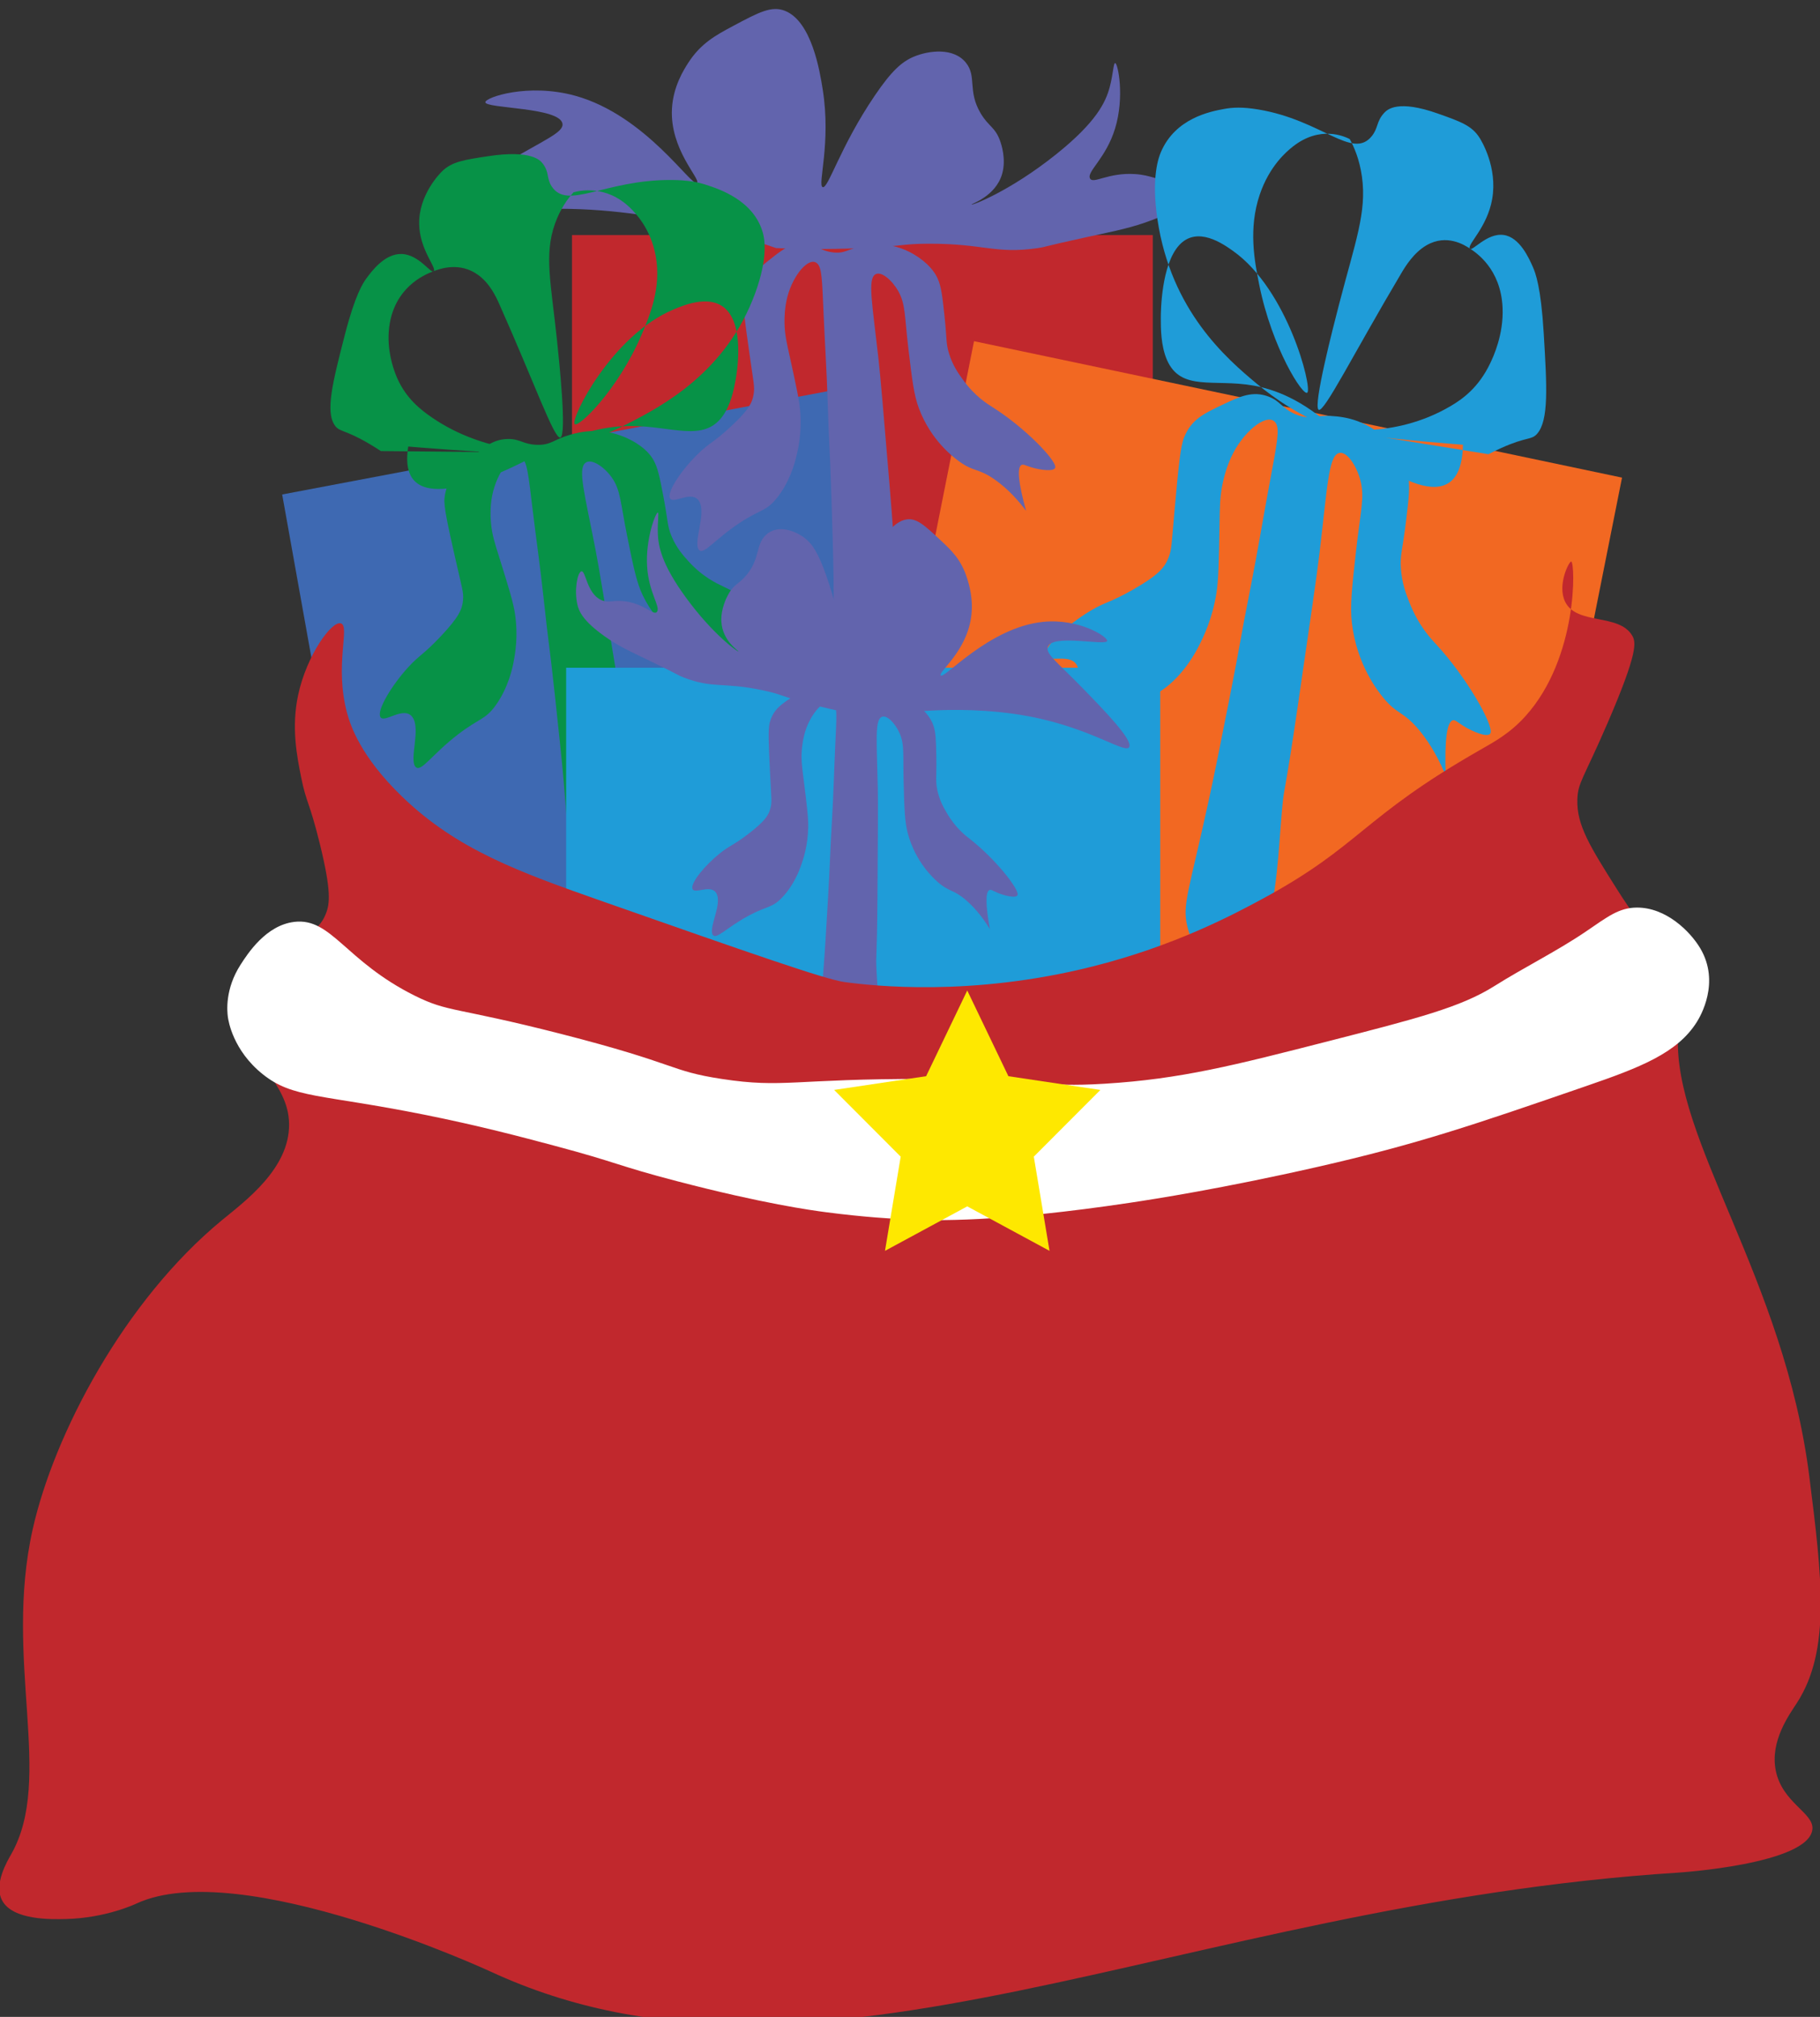 <?xml version="1.0" encoding="UTF-8"?><svg id="Layer_1" xmlns="http://www.w3.org/2000/svg" viewBox="0 0 245 271.444"><rect x="0" y="0" width="245" height="271.444" fill="#333333" stroke="none"/><defs><style>.cls-1{fill:#6264ad;}.cls-1,.cls-2,.cls-3,.cls-4,.cls-5,.cls-6,.cls-7,.cls-8{stroke-width:0px;}.cls-2{fill:#1f9cd8;}.cls-3{fill:#fff;}.cls-4{fill:#079247;}.cls-5{fill:#f26822;}.cls-6{fill:#3e69b2;}.cls-7{fill:#c1282d;}.cls-8{fill:#fee800;}</style></defs><rect class="cls-7" x="76.998" y="31.634" width="78.184" height="80.375"/><polygon class="cls-5" points="202.491 143.897 115.259 125.533 131.118 45.919 218.35 64.282 202.491 143.897"/><polygon class="cls-6" points="128.941 124.128 50.943 138.893 37.985 66.55 115.983 51.784 128.941 124.128"/><path class="cls-1" d="m138.129,68.754c-1.085-3.91-1.172-5.648-.713-6.108.262-.263.594-.002,1.421.25,1.183.361,3.141.632,3.219,0,.12-.976-4.097-5.34-8.354-8.038-.792-.502-2.463-1.502-4.131-3.828-.598-.834-1.31-1.843-1.801-3.4-.456-1.446-.281-1.968-.647-5.314-.274-2.503-.421-3.777-.907-4.843-.209-.459-.79-1.603-2.527-2.812-3.281-2.284-6.333-1.773-7.549-1.547-2.092.39-2.385,1.087-4.133.838-1.707-.243-1.992-.986-3.493-1.149-1.935-.209-3.249.833-4.723,2.001-2.167,1.718-3.314,2.627-3.688,4.783-.184,1.061.132,3.362.773,7.919.567,4.031.738,4.5.576,5.534-.179,1.146-.63,2.121-3.15,4.445-2.3,2.121-2.726,2.049-4.241,3.502-2.232,2.141-4.275,5.145-3.882,6.049.401.922,2.98-1.162,3.94.427.993,1.644-.805,5.462-.059,6.506.612.855,2.081-1.346,5.571-3.635,2.799-1.835,3.468-1.477,4.916-3.267,1.704-2.106,2.387-4.589,2.572-5.313.297-1.162.821-3.292.617-6.241-.105-1.512-.546-3.525-1.429-7.551-.397-1.809-.669-2.908-.699-4.489-.011-.57-.005-2.039.393-3.547.787-2.983,2.938-5.47,4.013-4.459.609.573.651,2.061.85,6.683.166,3.873.424,7.767.543,11.628.206,6.679.281,5.705.512,13.056.167,5.292.25,7.938.29,11.083.134,10.603-.307,12.2.831,14.395,1.945,3.751,6.434,5.263,8.102,2.827.399-.583.639-1.395.788-3.444.405-5.545-.597-9.906-1.273-14.69-.389-2.755-.011-.987-.894-11.54-.824-9.851-1.235-14.776-1.516-17.266-.815-7.244-1.449-10.548-.452-11.245.79-.552,2.292.746,3.137,2.252.977,1.742.827,3.319,1.357,7.772.491,4.119.736,6.178,1.403,7.963,1.643,4.397,4.729,6.65,5.419,7.154,1.987,1.451,2.553.879,4.792,2.444,1.876,1.312,3.305,2.99,4.222,4.21Z"/><path class="cls-1" d="m104.463,33.384c-1.101-.388-2.519-.865-4.181-1.365-.181-.054-3.631-1.088-7.171-1.857-1.988-.432-8.771-1.905-16.424-2.05-11.739-.223-18.756,2.806-19.081,1.465-.307-1.263,5.707-4.836,10.386-7.616,5.331-3.167,7.846-4.117,7.729-5.272-.23-2.281-10.385-2.06-10.386-2.929-.001-.655,5.752-2.62,12.077-.879,9.574,2.636,15.798,12.483,16.425,11.716.45-.55-3.675-4.506-3.382-9.959.162-3.003,1.599-5.252,2.174-6.151,1.704-2.665,3.748-3.756,6.038-4.979,3.462-1.848,5.193-2.773,7.005-2.05,3.614,1.441,4.694,8.181,5.072,10.545,1.173,7.322-.732,12.9,0,13.181.732.282,2.337-5.425,7.004-12.302,2.263-3.334,3.645-4.585,5.314-5.272,1.936-.797,5.328-1.277,7.004.879,1.43,1.839.171,3.743,1.932,6.737,1.077,1.83,1.985,1.862,2.657,3.808.122.354.827,2.395.241,4.394-.885,3.019-4.146,3.993-4.106,4.101.05.136,5.169-1.795,11.352-6.737,5.443-4.35,6.697-7.026,7.246-9.08.453-1.696.498-3.235.725-3.222.386.021,1.291,4.546,0,8.787-1.233,4.049-3.855,5.828-3.381,6.737.423.811,2.402-.814,6.038-.586,2.303.145,2.815.878,4.348.586,2.852-.544,3.835-4.234,4.589-3.808.627.354.608,3.134-.483,5.272-.499.978-1.502,2.369-6.038,4.101-2.798,1.068-4.774,1.439-8.937,2.343-6.238,1.356-5.348,1.294-6.521,1.465-5.786.842-7.173-.607-14.734-.586-3.629.01-3.381.345-8.937.586-4.936.214-8.96.117-11.594,0Z"/><path class="cls-2" d="m179.691,57.799c.841.779,12.771,11.649,16.28,6.22.483-.747.924-1.985.968-4.164-.387-.029-.88-.067-1.451-.112-11.419-.902-15.823-1.753-15.798-1.944.033-.253,7.724,1.466,15.565-3.133,1.606-.942,3.787-2.483,5.362-5.801.384-.809,1.815-3.823,1.651-7.465-.236-5.239-3.576-7.413-4.427-7.966-.674-.439-3.095-2.013-5.835-.409-1.72,1.007-2.828,2.834-3.372,3.75-6.403,10.782-10.404,18.835-11.128,18.37-.79-.507,2.013-11.331,2.734-14.116,2.185-8.44,3.767-12.437,3.098-17.244-.329-2.367-1.081-4.045-1.645-5.069-.666-.339-3.992-1.902-7.692,1.039-.741.589-3.103,2.525-4.426,6.449-1.533,4.546-.709,8.907-.075,12.066,1.732,8.64,5.958,15.179,6.493,14.564.651-.749-2.653-13.824-9.979-19.038-1.364-.971-4.851-3.452-7.281-.797-2.418,2.643-2.473,8.932-2.472,9.831,0,1.346.002,3.713.83,5.613,1.864,4.275,6.315,2.511,11.638,3.448,2.724.479,6.598,1.828,10.961,5.91-4.672-1.744-8.167-4.21-10.481-6.134-4.106-3.413-11.568-9.836-13.399-22.134-.85-5.707.16-8.34.454-9.038,1.945-4.611,6.713-5.497,8.506-5.83,1.157-.215,2.484-.289,4.637.072,8.589,1.437,12.65,6.828,15.258,3.579.893-1.112.596-1.968,1.672-3.131.425-.459,1.843-1.809,7.248.108,3.026,1.073,4.539,1.609,5.576,3.238.24.377,2.464,3.982,1.705,8.27-.669,3.78-3.286,6.009-3.025,6.633.246.588,2.265-2.126,4.565-1.81,2.176.299,3.428,3.147,3.946,4.326.345.785,1.082,2.666,1.456,8.911.427,7.137.701,11.709-.893,13.521-.776.882-1.319.342-4.815,1.907-.727.325-1.326.627-1.735.841"/><path class="cls-2" d="m194.613,104.377c-.173-4.915.198-6.983.842-7.388.367-.231.673.173,1.543.715,1.243.774,3.389,1.672,3.648.953.4-1.111-3.201-7.486-7.295-11.916-.762-.825-2.385-2.494-3.648-5.72-.453-1.157-.987-2.553-1.122-4.528-.126-1.834.213-2.396.702-6.435.365-3.022.542-4.562.28-5.958-.113-.601-.463-2.117-2.104-4.052-3.101-3.654-6.698-3.958-8.137-4.052-2.477-.161-2.996.571-4.91-.238-1.869-.79-1.991-1.748-3.648-2.383-2.136-.818-3.907.017-5.892.953-2.919,1.377-4.465,2.106-5.471,4.528-.496,1.192-.758,3.989-1.263,9.533-.447,4.904-.38,5.506-.842,6.673-.512,1.293-1.287,2.305-4.77,4.29-3.179,1.812-3.642,1.6-5.752,2.86-3.108,1.855-6.234,4.78-6.033,5.958.205,1.202,3.691-.484,4.349,1.668.681,2.225-2.388,6.18-1.824,7.626.462,1.186,2.722-.966,7.295-2.622,3.667-1.327,4.329-.709,6.454-2.383,2.5-1.97,3.944-4.686,4.349-5.482.65-1.278,1.82-3.625,2.385-7.15.29-1.807.333-4.303.421-9.295.039-2.243.027-3.615.421-5.482.142-.673.544-2.397,1.403-4.052,1.697-3.271,4.807-5.557,5.752-4.052.536.853.181,2.614-.842,8.103-.858,4.599-1.618,9.252-2.525,13.823-1.57,7.909-1.223,6.786-2.946,15.491-1.241,6.267-1.861,9.401-2.666,13.108-2.712,12.497-3.643,14.243-2.946,17.16,1.191,4.983,5.87,8.088,8.418,5.72.61-.567,1.101-1.449,1.824-3.813,1.957-6.395,1.999-11.816,2.525-17.636.303-3.353.254-1.163,2.104-13.823,1.727-11.818,2.591-17.727,2.946-20.734,1.033-8.752,1.207-12.822,2.525-13.346,1.044-.415,2.396,1.555,2.946,3.575.637,2.335.04,4.145-.561,9.533-.557,4.984-.835,7.477-.561,9.771.674,5.653,3.563,9.213,4.209,10.01,1.86,2.292,2.656,1.788,4.77,4.29,1.771,2.096,2.937,4.492,3.648,6.196Z"/><path class="cls-4" d="m103.234,92.769c-1.474-3.909-1.702-5.692-1.241-6.219.263-.301.643-.07,1.558.095,1.308.236,3.449.292,3.484-.369.055-1.02-4.845-5.038-9.659-7.334-.896-.427-2.781-1.267-4.765-3.475-.712-.791-1.559-1.751-2.21-3.301-.604-1.44-.455-1.998-1.108-5.407-.489-2.551-.746-3.847-1.353-4.891-.261-.45-.978-1.562-2.951-2.611-3.726-1.98-6.991-1.103-8.29-.73-2.235.643-2.498,1.394-4.409,1.339-1.866-.055-2.232-.789-3.869-.784-2.11.006-3.453,1.232-4.958,2.606-2.213,2.02-3.385,3.089-3.625,5.357-.118,1.116.401,3.452,1.445,8.08.923,4.093,1.144,4.557,1.048,5.643-.106,1.202-.52,2.26-3.068,4.946-2.326,2.452-2.793,2.426-4.322,4.099-2.252,2.465-4.232,5.797-3.738,6.685.505.906,3.136-1.541,4.297-.011,1.201,1.582-.452,5.727.436,6.718.728.812,2.149-1.627,5.751-4.388,2.889-2.214,3.64-1.921,5.071-3.933,1.683-2.368,2.231-5.007,2.376-5.775.232-1.233.636-3.49.189-6.508-.229-1.548-.861-3.574-2.126-7.625-.568-1.821-.947-2.923-1.101-4.551-.055-.587-.162-2.102.153-3.704.623-3.167,2.76-5.979,4.002-5.06.703.521.863,2.051,1.433,6.796.477,3.976,1.055,7.964,1.48,11.932.736,6.866.742,5.852,1.556,13.409.586,5.44.88,8.16,1.164,11.4.958,10.921.604,12.619,2.004,14.754,2.393,3.647,7.368,4.691,8.987,1.988.387-.647.584-1.512.589-3.643.013-5.766-1.406-10.15-2.505-15.007-.633-2.798-.088-1.017-1.852-11.801-1.647-10.067-2.471-15.1-2.965-17.636-1.438-7.379-2.378-10.714-1.352-11.548.812-.66,2.538.507,3.568,1.964,1.191,1.685,1.15,3.329,2.065,7.861.847,4.192,1.27,6.288,2.129,8.053,2.116,4.347,5.629,6.318,6.415,6.758,2.262,1.269,2.831.614,5.374,1.972,2.131,1.138,3.806,2.706,4.893,3.859Z"/><path class="cls-4" d="m72.786,60.909c-.981.563-14.873,8.397-17.535,3.037-.366-.738-.609-1.905-.295-3.847.398.033.903.075,1.49.122,11.728.944,16.334.861,16.34.688.008-.23-8.074.122-15.266-5.163-1.473-1.082-3.43-2.784-4.48-5.973-.256-.777-1.209-3.674-.442-6.884,1.104-4.619,4.85-6.039,5.804-6.401.756-.287,3.47-1.316,5.984.529,1.577,1.158,2.399,2.95,2.8,3.847,4.713,10.557,7.44,18.323,8.252,18.02.885-.33-.171-10.374-.442-12.958-.823-7.832-1.767-11.625-.295-15.793.725-2.052,1.764-3.428,2.505-4.252.731-.199,4.362-1.08,7.628,2.098.654.636,2.729,2.717,3.423,6.406.804,4.273-.752,8.021-1.916,10.731-3.182,7.411-8.548,12.574-8.989,11.946-.536-.765,4.972-11.876,13.262-15.388,1.544-.654,5.489-2.326,7.515.405,2.016,2.717,1.033,8.313.884,9.111-.223,1.196-.615,3.298-1.768,4.859-2.595,3.513-6.818,1.266-12.371,1.284-2.841.009-6.992.615-12.09,3.575,5.026-.835,8.976-2.491,11.641-3.847,4.727-2.405,13.354-6.97,17.24-17.615,1.804-4.941,1.215-7.434,1.031-8.099-1.211-4.393-5.9-5.909-7.662-6.479-1.137-.368-2.471-.636-4.714-.645-8.947-.036-13.955,4.132-16.063.848-.722-1.125-.28-1.84-1.179-3.037-.355-.473-1.57-1.889-7.368-1.012-3.246.491-4.868.736-6.189,2.025-.306.299-3.156,3.161-3.094,7.087.054,3.46,2.34,5.841,1.973,6.355-.346.485-1.946-2.235-4.33-2.306-2.255-.067-3.995,2.271-4.715,3.24-.48.645-1.537,2.203-2.947,7.694-1.612,6.275-2.644,10.295-1.326,12.148.641.902,1.281.506,4.568,2.43.684.4,1.241.76,1.621,1.012"/><rect class="cls-2" x="76.212" y="89.87" width="79.97" height="44.076"/><path class="cls-1" d="m117.488,96.529c.861-.153,1.966-.331,3.251-.492.14-.017,2.807-.347,5.495-.443,1.51-.054,6.66-.24,12.223.806,8.531,1.604,13.11,5.178,13.566,4.118.43-.998-3.333-4.869-6.261-7.881-3.335-3.431-4.999-4.601-4.724-5.538.542-1.851,7.854-.122,7.998-.841.109-.541-3.73-3.043-8.594-2.566-7.362.722-13.488,7.919-13.815,7.189-.235-.524,3.402-3.167,4.088-7.722.378-2.509-.291-4.587-.559-5.419-.794-2.464-2.093-3.678-3.549-5.039-2.201-2.056-3.301-3.084-4.731-2.763-2.852.641-4.744,6.052-5.408,7.949-2.055,5.878-1.596,10.781-2.172,10.903-.576.121-.797-4.843-3.041-11.243-1.088-3.103-1.882-4.348-2.977-5.171-1.269-.954-3.645-1.868-5.213-.34-1.338,1.303-.74,3.07-2.508,5.278-1.081,1.35-1.743,1.238-2.55,2.745-.147.274-.993,1.855-.899,3.597.143,2.632,2.342,3.935,2.295,4.017-.059.105-3.445-2.272-7.104-7.302-3.222-4.428-3.688-6.832-3.747-8.615-.049-1.472.172-2.751.007-2.775-.283-.041-1.683,3.564-1.448,7.268.225,3.537,1.83,5.408,1.337,6.088-.44.606-1.604-1.039-4.273-1.404-1.69-.231-2.182.298-3.243-.178-1.974-.884-2.077-4.087-2.693-3.849-.512.198-.956,2.5-.519,4.435.2.885.697,2.189,3.694,4.312,1.849,1.31,3.217,1.917,6.081,3.3,4.291,2.072,3.657,1.885,4.478,2.205,4.048,1.578,5.29.59,10.758,1.76,2.625.561,2.39.8,6.37,1.846,3.536.929,6.464,1.461,8.389,1.766Z"/><path class="cls-1" d="m133.252,125.048c-.611-3.391-.552-4.866-.133-5.217.239-.2.498.048,1.172.33.963.403,2.584.795,2.697.268.175-.814-3.027-4.849-6.387-7.481-.626-.49-1.949-1.473-3.17-3.575-.438-.754-.957-1.665-1.25-3.021-.272-1.259-.086-1.685-.138-4.54-.039-2.136-.066-3.224-.391-4.164-.14-.405-.54-1.419-1.903-2.584-2.575-2.201-5.171-2.024-6.207-1.933-1.783.156-2.081.719-3.527.364-1.412-.347-1.594-.998-2.839-1.26-1.605-.337-2.786.433-4.109,1.297-1.946,1.27-2.976,1.942-3.454,3.732-.235.881-.145,2.849.045,6.75.168,3.45.276,3.861.062,4.721-.237.952-.69,1.738-2.977,3.491-2.088,1.6-2.44,1.503-3.82,2.605-2.033,1.622-3.973,3.988-3.713,4.784.266.812,2.585-.734,3.268.688.707,1.47-1.09,4.545-.544,5.488.448.773,1.846-.964,4.944-2.606,2.485-1.317,3.018-.959,4.368-2.35,1.588-1.636,2.349-3.676,2.559-4.272.337-.957.938-2.711.992-5.218.027-1.285-.189-3.022-.622-6.494-.195-1.56-.339-2.511-.244-3.848.034-.482.151-1.722.599-2.962.886-2.453,2.878-4.374,3.702-3.431.467.534.389,1.794.204,5.713-.155,3.283-.236,6.593-.43,9.863-.335,5.656-.199,4.84-.564,11.066-.263,4.482-.395,6.723-.601,9.382-.695,8.963-1.186,10.275-.399,12.223,1.344,3.329,4.99,4.978,6.573,3.061.379-.459.641-1.124.923-2.842.761-4.648.253-8.413.051-12.508-.116-2.359.066-.834.129-9.817.059-8.385.089-12.578.044-14.703-.132-6.184-.412-9.026.477-9.532.704-.401,1.863.82,2.457,2.162.686,1.552.44,2.871.546,6.675.098,3.518.146,5.277.569,6.84,1.042,3.849,3.456,6.008,3.996,6.491,1.554,1.39,2.072.954,3.829,2.462,1.472,1.263,2.541,2.799,3.217,3.906Z"/><path class="cls-7" d="m45.901,83.901c-1.232-.415-4.602,4.278-5.753,9.572-.959,4.413-.176,8.316.411,11.236.665,3.312,1.1,3.205,2.466,8.739,1.599,6.481,1.387,8.19.822,9.572-.793,1.939-1.824,2.112-4.109,4.578-1.305,1.408-5.049,5.447-5.753,9.572-1.012,5.921,4.885,8.239,4.931,14.149.047,5.977-5.931,10.338-9.041,12.901-13.208,10.887-22.631,28.871-25.479,41.616-3.947,17.668,2.91,33.477-2.877,43.697-.505.893-2.407,4.038-1.233,6.242,1.43,2.683,6.662,2.548,8.63,2.497,5.289-.137,9.19-1.96,9.452-2.081,13.947-6.451,47.669,9.155,47.669,9.156,43.905,20.32,92.484-9.018,159.857-13.317,0,0,17.588-1.122,18.082-5.826.233-2.224-4.052-3.535-4.931-7.907-.805-4.004,1.854-7.562,2.877-9.156,4.566-7.12,3.33-16.958,1.644-30.38-3.353-26.694-18.459-45.469-17.671-59.511.054-.968.261-3.271-.411-6.242-1.145-5.069-3.625-6.685-7.808-13.317-3.629-5.753-5.443-8.63-5.342-12.069.069-2.342.811-2.753,4.109-10.404,4.052-9.4,3.793-10.78,3.288-11.653-1.778-3.068-7.487-1.393-9.041-4.578-1.101-2.256.534-5.467.822-5.41.547.107.957,12.925-6.164,20.808-2.088,2.311-4.101,3.399-6.164,4.578-15.903,9.085-15.999,12.837-29.177,19.976-3.957,2.143-11.874,6.366-23.013,9.156-16.246,4.069-29.392,2.599-33.286,2.081-2.56-.34-12.563-3.838-32.465-10.82-11.475-4.026-19.738-7.017-27.122-14.149-5.572-5.382-6.941-9.545-7.397-11.236-1.735-6.433.423-11.65-.822-12.069Z"/><path class="cls-3" d="m39.627,124.072c-3.822.442-6.288,4.276-7.245,5.766-2.12,3.298-1.808,6.288-1.705,7.047.068.5.679,4.476,4.688,7.688,4.069,3.26,7.798,2.657,21.736,5.446,7.404,1.481,13.132,3.007,17.474,4.164,8.782,2.34,8.303,2.633,16.622,4.805,11.488,2.999,17.979,3.896,20.031,4.164,5.076.663,9.053.885,10.655.961,3.997.19,12.659.395,30.26-2.242,3.17-.475,12.368-1.902,25.146-4.805,13.566-3.082,21.12-5.685,36.227-10.892,7.187-2.477,12.284-4.42,14.917-8.649.439-.705,3.193-5.313.426-9.931-1.345-2.244-4.582-5.472-8.524-5.446-2.419.016-3.947,1.25-6.819,3.203-3.899,2.652-8.33,4.829-12.36,7.368-4.523,2.849-10.403,4.355-22.163,7.368-12.886,3.301-20.073,5.142-30.26,5.766-8.948.548-7.736-.607-24.294-.641-17.638-.036-18.941,1.274-27.277,0-7.158-1.094-5.688-1.983-21.736-6.086-14.266-3.648-15.021-2.842-19.605-5.125-9.361-4.663-11.202-10.508-16.196-9.931Z"/><polygon class="cls-8" points="130.207 133.307 135.744 144.841 148.126 146.691 139.167 155.669 141.282 168.346 130.207 162.36 119.133 168.346 121.248 155.669 112.288 146.691 124.67 144.841 130.207 133.307"/></svg>